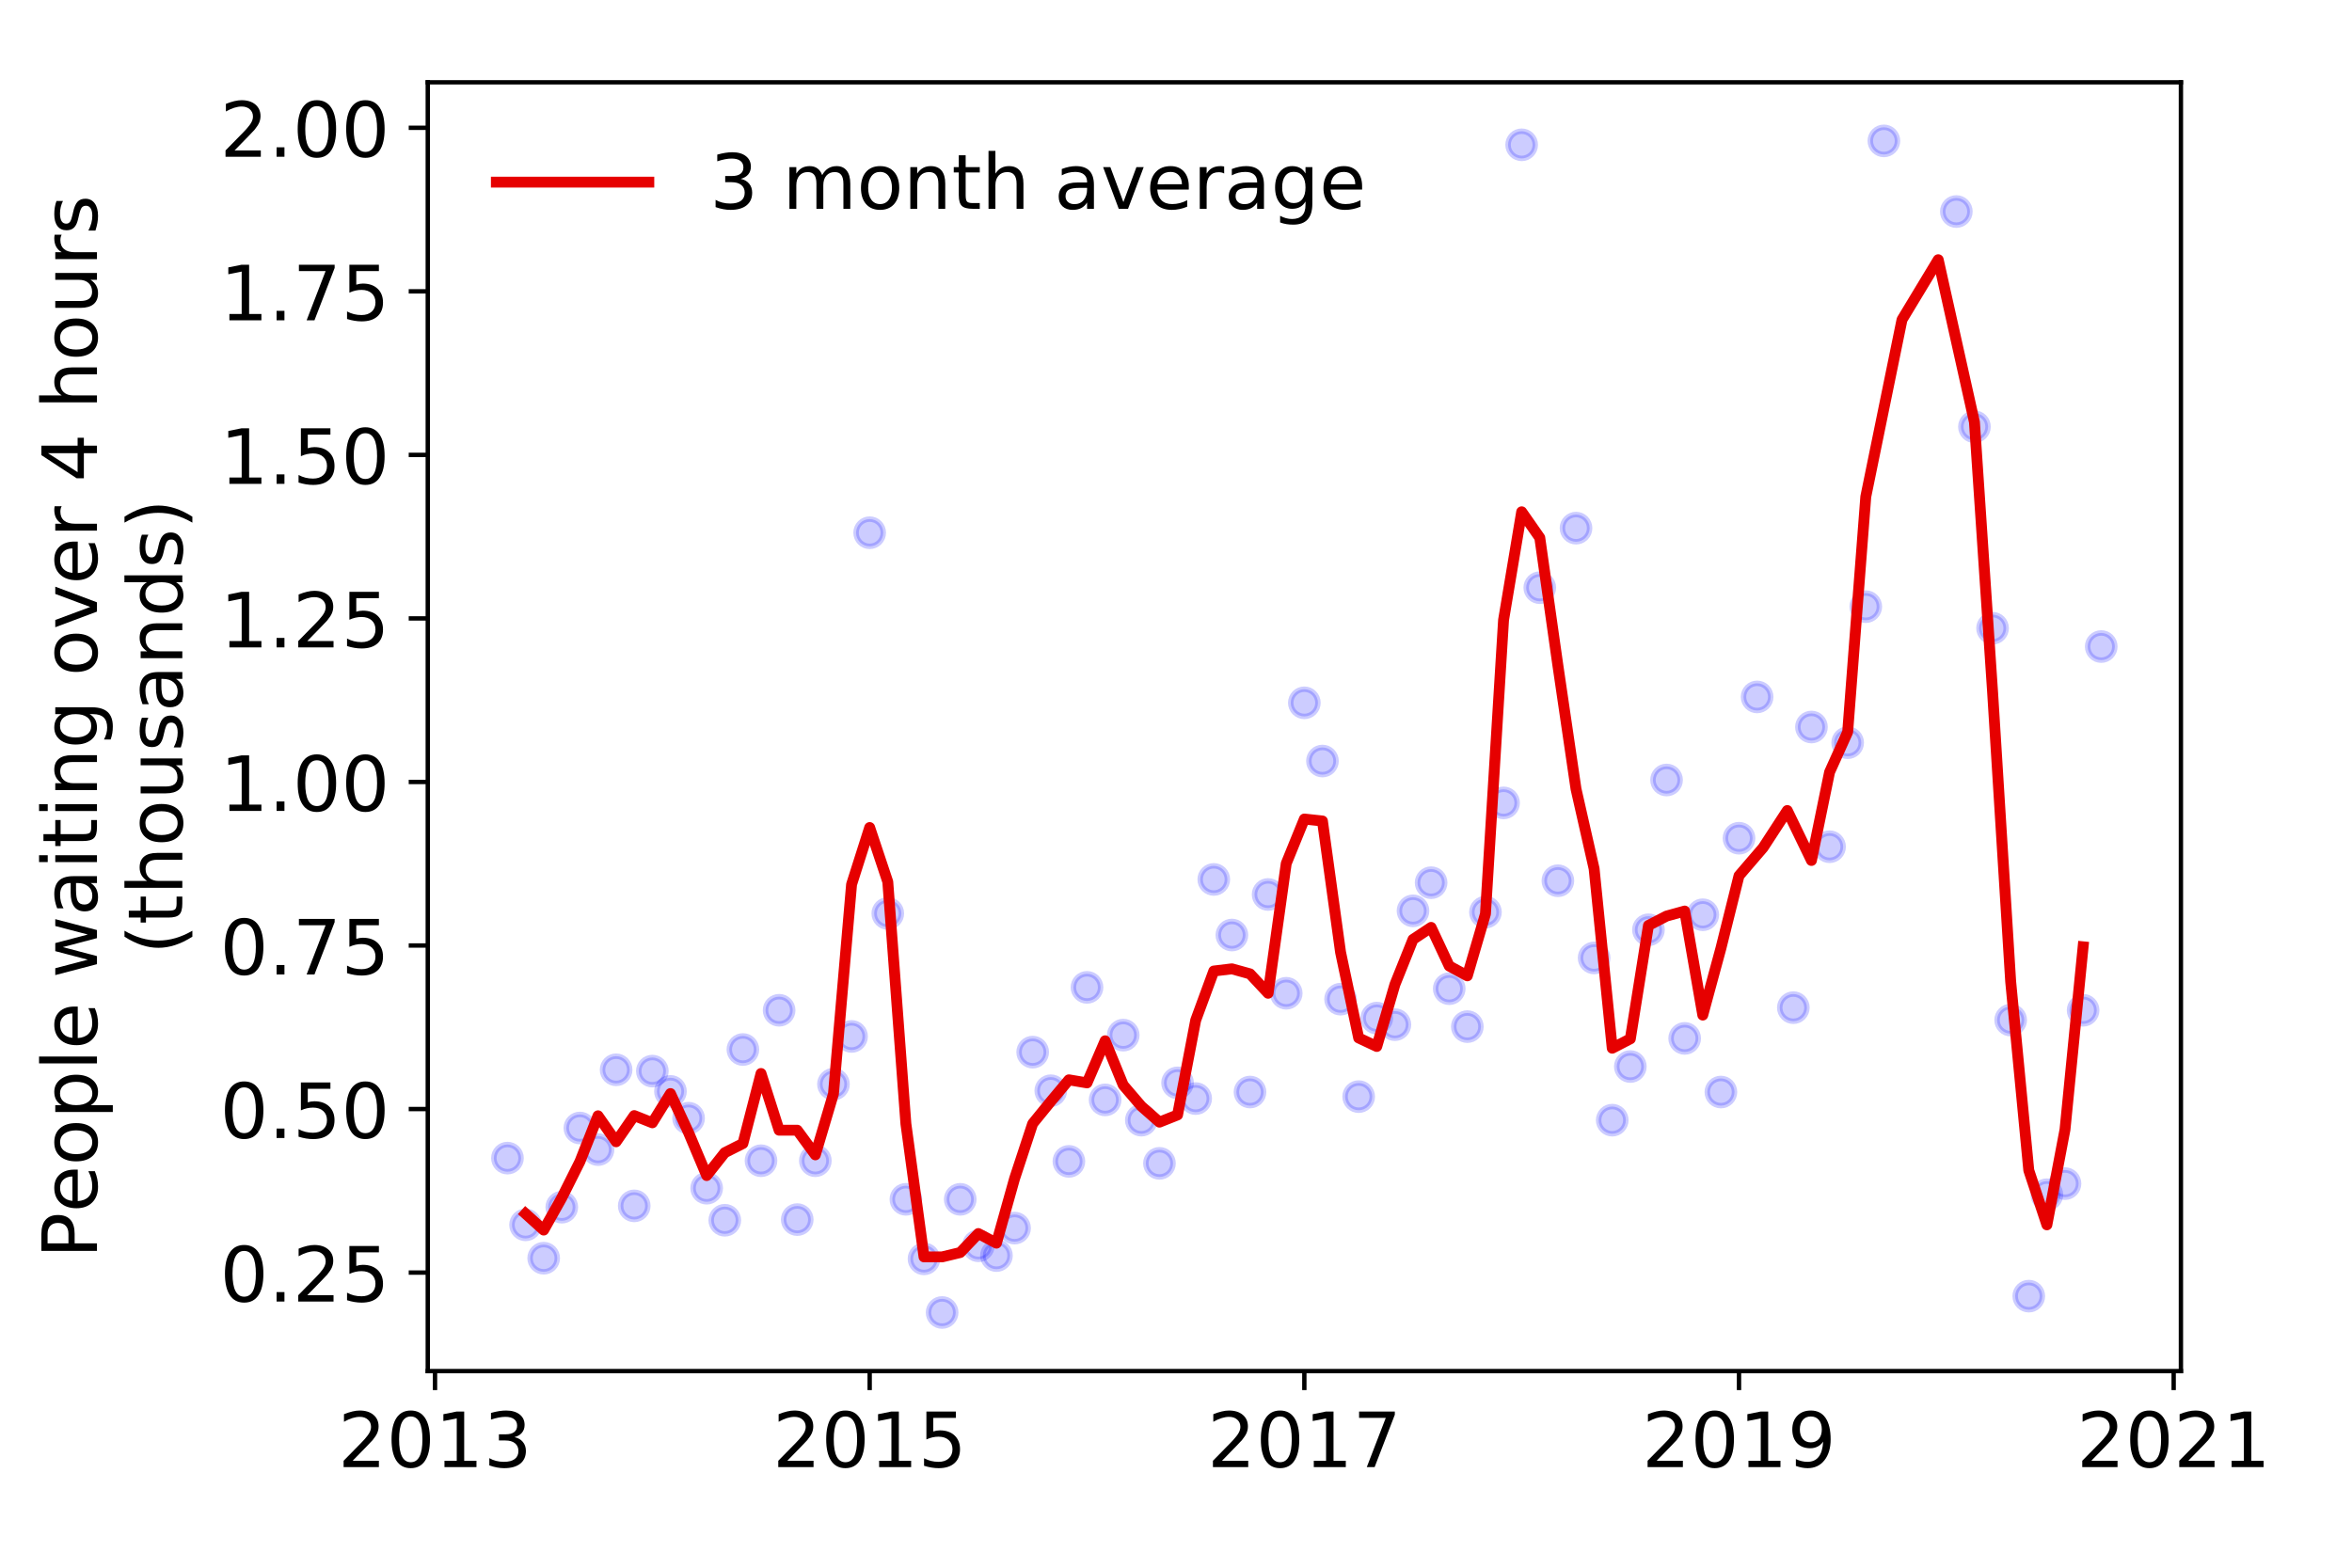 <?xml version="1.0" encoding="utf-8" standalone="no"?>
<!DOCTYPE svg PUBLIC "-//W3C//DTD SVG 1.1//EN"
  "http://www.w3.org/Graphics/SVG/1.1/DTD/svg11.dtd">
<!-- Created with matplotlib (https://matplotlib.org/) -->
<svg height="288pt" version="1.1" viewBox="0 0 432 288" width="432pt" xmlns="http://www.w3.org/2000/svg" xmlns:xlink="http://www.w3.org/1999/xlink">
 <defs>
  <style type="text/css">
*{stroke-linecap:butt;stroke-linejoin:round;}
  </style>
 </defs>
 <g id="figure_1">
  <g id="patch_1">
   <path d="M 0 288 
L 432 288 
L 432 0 
L 0 0 
z
" style="fill:#ffffff;"/>
  </g>
  <g id="axes_1">
   <g id="patch_2">
    <path d="M 78.57 251.88 
L 400.576 251.88 
L 400.576 15.12 
L 78.57 15.12 
z
" style="fill:#ffffff;"/>
   </g>
   <g id="matplotlib.axis_1">
    <g id="xtick_1">
     <g id="line2d_1">
      <defs>
       <path d="M 0 0 
L 0 3.5 
" id="m9d2c6bdc1d" style="stroke:#000000;stroke-width:0.8;"/>
      </defs>
      <g>
       <use style="stroke:#000000;stroke-width:0.8;" x="79.901" xlink:href="#m9d2c6bdc1d" y="251.88"/>
      </g>
     </g>
     <g id="text_1">
      <!-- 2013 -->
      <defs>
       <path d="M 19.188 8.297 
L 53.609 8.297 
L 53.609 0 
L 7.328 0 
L 7.328 8.297 
Q 12.938 14.109 22.625 23.891 
Q 32.328 33.688 34.812 36.531 
Q 39.547 41.844 41.422 45.531 
Q 43.312 49.219 43.312 52.781 
Q 43.312 58.594 39.234 62.25 
Q 35.156 65.922 28.609 65.922 
Q 23.969 65.922 18.812 64.312 
Q 13.672 62.703 7.812 59.422 
L 7.812 69.391 
Q 13.766 71.781 18.938 73 
Q 24.125 74.219 28.422 74.219 
Q 39.75 74.219 46.484 68.547 
Q 53.219 62.891 53.219 53.422 
Q 53.219 48.922 51.531 44.891 
Q 49.859 40.875 45.406 35.406 
Q 44.188 33.984 37.641 27.219 
Q 31.109 20.453 19.188 8.297 
z
" id="DejaVuSans-50"/>
       <path d="M 31.781 66.406 
Q 24.172 66.406 20.328 58.906 
Q 16.5 51.422 16.5 36.375 
Q 16.5 21.391 20.328 13.891 
Q 24.172 6.391 31.781 6.391 
Q 39.453 6.391 43.281 13.891 
Q 47.125 21.391 47.125 36.375 
Q 47.125 51.422 43.281 58.906 
Q 39.453 66.406 31.781 66.406 
z
M 31.781 74.219 
Q 44.047 74.219 50.516 64.516 
Q 56.984 54.828 56.984 36.375 
Q 56.984 17.969 50.516 8.266 
Q 44.047 -1.422 31.781 -1.422 
Q 19.531 -1.422 13.062 8.266 
Q 6.594 17.969 6.594 36.375 
Q 6.594 54.828 13.062 64.516 
Q 19.531 74.219 31.781 74.219 
z
" id="DejaVuSans-48"/>
       <path d="M 12.406 8.297 
L 28.516 8.297 
L 28.516 63.922 
L 10.984 60.406 
L 10.984 69.391 
L 28.422 72.906 
L 38.281 72.906 
L 38.281 8.297 
L 54.391 8.297 
L 54.391 0 
L 12.406 0 
z
" id="DejaVuSans-49"/>
       <path d="M 40.578 39.312 
Q 47.656 37.797 51.625 33 
Q 55.609 28.219 55.609 21.188 
Q 55.609 10.406 48.188 4.484 
Q 40.766 -1.422 27.094 -1.422 
Q 22.516 -1.422 17.656 -0.516 
Q 12.797 0.391 7.625 2.203 
L 7.625 11.719 
Q 11.719 9.328 16.594 8.109 
Q 21.484 6.891 26.812 6.891 
Q 36.078 6.891 40.938 10.547 
Q 45.797 14.203 45.797 21.188 
Q 45.797 27.641 41.281 31.266 
Q 36.766 34.906 28.719 34.906 
L 20.219 34.906 
L 20.219 43.016 
L 29.109 43.016 
Q 36.375 43.016 40.234 45.922 
Q 44.094 48.828 44.094 54.297 
Q 44.094 59.906 40.109 62.906 
Q 36.141 65.922 28.719 65.922 
Q 24.656 65.922 20.016 65.031 
Q 15.375 64.156 9.812 62.312 
L 9.812 71.094 
Q 15.438 72.656 20.344 73.438 
Q 25.25 74.219 29.594 74.219 
Q 40.828 74.219 47.359 69.109 
Q 53.906 64.016 53.906 55.328 
Q 53.906 49.266 50.438 45.094 
Q 46.969 40.922 40.578 39.312 
z
" id="DejaVuSans-51"/>
      </defs>
      <g transform="translate(62.086 269.518)scale(0.14 -0.14)">
       <use xlink:href="#DejaVuSans-50"/>
       <use x="63.623" xlink:href="#DejaVuSans-48"/>
       <use x="127.246" xlink:href="#DejaVuSans-49"/>
       <use x="190.869" xlink:href="#DejaVuSans-51"/>
      </g>
     </g>
    </g>
    <g id="xtick_2">
     <g id="line2d_2">
      <g>
       <use style="stroke:#000000;stroke-width:0.8;" x="159.737" xlink:href="#m9d2c6bdc1d" y="251.88"/>
      </g>
     </g>
     <g id="text_2">
      <!-- 2015 -->
      <defs>
       <path d="M 10.797 72.906 
L 49.516 72.906 
L 49.516 64.594 
L 19.828 64.594 
L 19.828 46.734 
Q 21.969 47.469 24.109 47.828 
Q 26.266 48.188 28.422 48.188 
Q 40.625 48.188 47.75 41.5 
Q 54.891 34.812 54.891 23.391 
Q 54.891 11.625 47.562 5.094 
Q 40.234 -1.422 26.906 -1.422 
Q 22.312 -1.422 17.547 -0.641 
Q 12.797 0.141 7.719 1.703 
L 7.719 11.625 
Q 12.109 9.234 16.797 8.062 
Q 21.484 6.891 26.703 6.891 
Q 35.156 6.891 40.078 11.328 
Q 45.016 15.766 45.016 23.391 
Q 45.016 31 40.078 35.438 
Q 35.156 39.891 26.703 39.891 
Q 22.75 39.891 18.812 39.016 
Q 14.891 38.141 10.797 36.281 
z
" id="DejaVuSans-53"/>
      </defs>
      <g transform="translate(141.922 269.518)scale(0.14 -0.14)">
       <use xlink:href="#DejaVuSans-50"/>
       <use x="63.623" xlink:href="#DejaVuSans-48"/>
       <use x="127.246" xlink:href="#DejaVuSans-49"/>
       <use x="190.869" xlink:href="#DejaVuSans-53"/>
      </g>
     </g>
    </g>
    <g id="xtick_3">
     <g id="line2d_3">
      <g>
       <use style="stroke:#000000;stroke-width:0.8;" x="239.573" xlink:href="#m9d2c6bdc1d" y="251.88"/>
      </g>
     </g>
     <g id="text_3">
      <!-- 2017 -->
      <defs>
       <path d="M 8.203 72.906 
L 55.078 72.906 
L 55.078 68.703 
L 28.609 0 
L 18.312 0 
L 43.219 64.594 
L 8.203 64.594 
z
" id="DejaVuSans-55"/>
      </defs>
      <g transform="translate(221.758 269.518)scale(0.14 -0.14)">
       <use xlink:href="#DejaVuSans-50"/>
       <use x="63.623" xlink:href="#DejaVuSans-48"/>
       <use x="127.246" xlink:href="#DejaVuSans-49"/>
       <use x="190.869" xlink:href="#DejaVuSans-55"/>
      </g>
     </g>
    </g>
    <g id="xtick_4">
     <g id="line2d_4">
      <g>
       <use style="stroke:#000000;stroke-width:0.8;" x="319.409" xlink:href="#m9d2c6bdc1d" y="251.88"/>
      </g>
     </g>
     <g id="text_4">
      <!-- 2019 -->
      <defs>
       <path d="M 10.984 1.516 
L 10.984 10.5 
Q 14.703 8.734 18.5 7.812 
Q 22.312 6.891 25.984 6.891 
Q 35.75 6.891 40.891 13.453 
Q 46.047 20.016 46.781 33.406 
Q 43.953 29.203 39.594 26.953 
Q 35.25 24.703 29.984 24.703 
Q 19.047 24.703 12.672 31.312 
Q 6.297 37.938 6.297 49.422 
Q 6.297 60.641 12.938 67.422 
Q 19.578 74.219 30.609 74.219 
Q 43.266 74.219 49.922 64.516 
Q 56.594 54.828 56.594 36.375 
Q 56.594 19.141 48.406 8.859 
Q 40.234 -1.422 26.422 -1.422 
Q 22.703 -1.422 18.891 -0.688 
Q 15.094 0.047 10.984 1.516 
z
M 30.609 32.422 
Q 37.25 32.422 41.125 36.953 
Q 45.016 41.5 45.016 49.422 
Q 45.016 57.281 41.125 61.844 
Q 37.25 66.406 30.609 66.406 
Q 23.969 66.406 20.094 61.844 
Q 16.219 57.281 16.219 49.422 
Q 16.219 41.5 20.094 36.953 
Q 23.969 32.422 30.609 32.422 
z
" id="DejaVuSans-57"/>
      </defs>
      <g transform="translate(301.594 269.518)scale(0.14 -0.14)">
       <use xlink:href="#DejaVuSans-50"/>
       <use x="63.623" xlink:href="#DejaVuSans-48"/>
       <use x="127.246" xlink:href="#DejaVuSans-49"/>
       <use x="190.869" xlink:href="#DejaVuSans-57"/>
      </g>
     </g>
    </g>
    <g id="xtick_5">
     <g id="line2d_5">
      <g>
       <use style="stroke:#000000;stroke-width:0.8;" x="399.245" xlink:href="#m9d2c6bdc1d" y="251.88"/>
      </g>
     </g>
     <g id="text_5">
      <!-- 2021 -->
      <g transform="translate(381.43 269.518)scale(0.14 -0.14)">
       <use xlink:href="#DejaVuSans-50"/>
       <use x="63.623" xlink:href="#DejaVuSans-48"/>
       <use x="127.246" xlink:href="#DejaVuSans-50"/>
       <use x="190.869" xlink:href="#DejaVuSans-49"/>
      </g>
     </g>
    </g>
   </g>
   <g id="matplotlib.axis_2">
    <g id="ytick_1">
     <g id="line2d_6">
      <defs>
       <path d="M 0 0 
L -3.5 0 
" id="m9ece5fe7d4" style="stroke:#000000;stroke-width:0.8;"/>
      </defs>
      <g>
       <use style="stroke:#000000;stroke-width:0.8;" x="78.57" xlink:href="#m9ece5fe7d4" y="233.787"/>
      </g>
     </g>
     <g id="text_6">
      <!-- 0.25 -->
      <defs>
       <path d="M 10.688 12.406 
L 21 12.406 
L 21 0 
L 10.688 0 
z
" id="DejaVuSans-46"/>
      </defs>
      <g transform="translate(40.398 239.106)scale(0.14 -0.14)">
       <use xlink:href="#DejaVuSans-48"/>
       <use x="63.623" xlink:href="#DejaVuSans-46"/>
       <use x="95.41" xlink:href="#DejaVuSans-50"/>
       <use x="159.033" xlink:href="#DejaVuSans-53"/>
      </g>
     </g>
    </g>
    <g id="ytick_2">
     <g id="line2d_7">
      <g>
       <use style="stroke:#000000;stroke-width:0.8;" x="78.57" xlink:href="#m9ece5fe7d4" y="203.743"/>
      </g>
     </g>
     <g id="text_7">
      <!-- 0.50 -->
      <g transform="translate(40.398 209.062)scale(0.14 -0.14)">
       <use xlink:href="#DejaVuSans-48"/>
       <use x="63.623" xlink:href="#DejaVuSans-46"/>
       <use x="95.41" xlink:href="#DejaVuSans-53"/>
       <use x="159.033" xlink:href="#DejaVuSans-48"/>
      </g>
     </g>
    </g>
    <g id="ytick_3">
     <g id="line2d_8">
      <g>
       <use style="stroke:#000000;stroke-width:0.8;" x="78.57" xlink:href="#m9ece5fe7d4" y="173.699"/>
      </g>
     </g>
     <g id="text_8">
      <!-- 0.75 -->
      <g transform="translate(40.398 179.018)scale(0.14 -0.14)">
       <use xlink:href="#DejaVuSans-48"/>
       <use x="63.623" xlink:href="#DejaVuSans-46"/>
       <use x="95.41" xlink:href="#DejaVuSans-55"/>
       <use x="159.033" xlink:href="#DejaVuSans-53"/>
      </g>
     </g>
    </g>
    <g id="ytick_4">
     <g id="line2d_9">
      <g>
       <use style="stroke:#000000;stroke-width:0.8;" x="78.57" xlink:href="#m9ece5fe7d4" y="143.655"/>
      </g>
     </g>
     <g id="text_9">
      <!-- 1.00 -->
      <g transform="translate(40.398 148.974)scale(0.14 -0.14)">
       <use xlink:href="#DejaVuSans-49"/>
       <use x="63.623" xlink:href="#DejaVuSans-46"/>
       <use x="95.41" xlink:href="#DejaVuSans-48"/>
       <use x="159.033" xlink:href="#DejaVuSans-48"/>
      </g>
     </g>
    </g>
    <g id="ytick_5">
     <g id="line2d_10">
      <g>
       <use style="stroke:#000000;stroke-width:0.8;" x="78.57" xlink:href="#m9ece5fe7d4" y="113.611"/>
      </g>
     </g>
     <g id="text_10">
      <!-- 1.25 -->
      <g transform="translate(40.398 118.93)scale(0.14 -0.14)">
       <use xlink:href="#DejaVuSans-49"/>
       <use x="63.623" xlink:href="#DejaVuSans-46"/>
       <use x="95.41" xlink:href="#DejaVuSans-50"/>
       <use x="159.033" xlink:href="#DejaVuSans-53"/>
      </g>
     </g>
    </g>
    <g id="ytick_6">
     <g id="line2d_11">
      <g>
       <use style="stroke:#000000;stroke-width:0.8;" x="78.57" xlink:href="#m9ece5fe7d4" y="83.567"/>
      </g>
     </g>
     <g id="text_11">
      <!-- 1.50 -->
      <g transform="translate(40.398 88.886)scale(0.14 -0.14)">
       <use xlink:href="#DejaVuSans-49"/>
       <use x="63.623" xlink:href="#DejaVuSans-46"/>
       <use x="95.41" xlink:href="#DejaVuSans-53"/>
       <use x="159.033" xlink:href="#DejaVuSans-48"/>
      </g>
     </g>
    </g>
    <g id="ytick_7">
     <g id="line2d_12">
      <g>
       <use style="stroke:#000000;stroke-width:0.8;" x="78.57" xlink:href="#m9ece5fe7d4" y="53.522"/>
      </g>
     </g>
     <g id="text_12">
      <!-- 1.75 -->
      <g transform="translate(40.398 58.841)scale(0.14 -0.14)">
       <use xlink:href="#DejaVuSans-49"/>
       <use x="63.623" xlink:href="#DejaVuSans-46"/>
       <use x="95.41" xlink:href="#DejaVuSans-55"/>
       <use x="159.033" xlink:href="#DejaVuSans-53"/>
      </g>
     </g>
    </g>
    <g id="ytick_8">
     <g id="line2d_13">
      <g>
       <use style="stroke:#000000;stroke-width:0.8;" x="78.57" xlink:href="#m9ece5fe7d4" y="23.478"/>
      </g>
     </g>
     <g id="text_13">
      <!-- 2.00 -->
      <g transform="translate(40.398 28.797)scale(0.14 -0.14)">
       <use xlink:href="#DejaVuSans-50"/>
       <use x="63.623" xlink:href="#DejaVuSans-46"/>
       <use x="95.41" xlink:href="#DejaVuSans-48"/>
       <use x="159.033" xlink:href="#DejaVuSans-48"/>
      </g>
     </g>
    </g>
    <g id="text_14">
     <!-- People waiting over 4 hours -->
     <defs>
      <path d="M 19.672 64.797 
L 19.672 37.406 
L 32.078 37.406 
Q 38.969 37.406 42.719 40.969 
Q 46.484 44.531 46.484 51.125 
Q 46.484 57.672 42.719 61.234 
Q 38.969 64.797 32.078 64.797 
z
M 9.812 72.906 
L 32.078 72.906 
Q 44.344 72.906 50.609 67.359 
Q 56.891 61.812 56.891 51.125 
Q 56.891 40.328 50.609 34.812 
Q 44.344 29.297 32.078 29.297 
L 19.672 29.297 
L 19.672 0 
L 9.812 0 
z
" id="DejaVuSans-80"/>
      <path d="M 56.203 29.594 
L 56.203 25.203 
L 14.891 25.203 
Q 15.484 15.922 20.484 11.062 
Q 25.484 6.203 34.422 6.203 
Q 39.594 6.203 44.453 7.469 
Q 49.312 8.734 54.109 11.281 
L 54.109 2.781 
Q 49.266 0.734 44.188 -0.344 
Q 39.109 -1.422 33.891 -1.422 
Q 20.797 -1.422 13.156 6.188 
Q 5.516 13.812 5.516 26.812 
Q 5.516 40.234 12.766 48.109 
Q 20.016 56 32.328 56 
Q 43.359 56 49.781 48.891 
Q 56.203 41.797 56.203 29.594 
z
M 47.219 32.234 
Q 47.125 39.594 43.094 43.984 
Q 39.062 48.391 32.422 48.391 
Q 24.906 48.391 20.391 44.141 
Q 15.875 39.891 15.188 32.172 
z
" id="DejaVuSans-101"/>
      <path d="M 30.609 48.391 
Q 23.391 48.391 19.188 42.75 
Q 14.984 37.109 14.984 27.297 
Q 14.984 17.484 19.156 11.844 
Q 23.344 6.203 30.609 6.203 
Q 37.797 6.203 41.984 11.859 
Q 46.188 17.531 46.188 27.297 
Q 46.188 37.016 41.984 42.703 
Q 37.797 48.391 30.609 48.391 
z
M 30.609 56 
Q 42.328 56 49.016 48.375 
Q 55.719 40.766 55.719 27.297 
Q 55.719 13.875 49.016 6.219 
Q 42.328 -1.422 30.609 -1.422 
Q 18.844 -1.422 12.172 6.219 
Q 5.516 13.875 5.516 27.297 
Q 5.516 40.766 12.172 48.375 
Q 18.844 56 30.609 56 
z
" id="DejaVuSans-111"/>
      <path d="M 18.109 8.203 
L 18.109 -20.797 
L 9.078 -20.797 
L 9.078 54.688 
L 18.109 54.688 
L 18.109 46.391 
Q 20.953 51.266 25.266 53.625 
Q 29.594 56 35.594 56 
Q 45.562 56 51.781 48.094 
Q 58.016 40.188 58.016 27.297 
Q 58.016 14.406 51.781 6.484 
Q 45.562 -1.422 35.594 -1.422 
Q 29.594 -1.422 25.266 0.953 
Q 20.953 3.328 18.109 8.203 
z
M 48.688 27.297 
Q 48.688 37.203 44.609 42.844 
Q 40.531 48.484 33.406 48.484 
Q 26.266 48.484 22.188 42.844 
Q 18.109 37.203 18.109 27.297 
Q 18.109 17.391 22.188 11.75 
Q 26.266 6.109 33.406 6.109 
Q 40.531 6.109 44.609 11.75 
Q 48.688 17.391 48.688 27.297 
z
" id="DejaVuSans-112"/>
      <path d="M 9.422 75.984 
L 18.406 75.984 
L 18.406 0 
L 9.422 0 
z
" id="DejaVuSans-108"/>
      <path id="DejaVuSans-32"/>
      <path d="M 4.203 54.688 
L 13.188 54.688 
L 24.422 12.016 
L 35.594 54.688 
L 46.188 54.688 
L 57.422 12.016 
L 68.609 54.688 
L 77.594 54.688 
L 63.281 0 
L 52.688 0 
L 40.922 44.828 
L 29.109 0 
L 18.5 0 
z
" id="DejaVuSans-119"/>
      <path d="M 34.281 27.484 
Q 23.391 27.484 19.188 25 
Q 14.984 22.516 14.984 16.5 
Q 14.984 11.719 18.141 8.906 
Q 21.297 6.109 26.703 6.109 
Q 34.188 6.109 38.703 11.406 
Q 43.219 16.703 43.219 25.484 
L 43.219 27.484 
z
M 52.203 31.203 
L 52.203 0 
L 43.219 0 
L 43.219 8.297 
Q 40.141 3.328 35.547 0.953 
Q 30.953 -1.422 24.312 -1.422 
Q 15.922 -1.422 10.953 3.297 
Q 6 8.016 6 15.922 
Q 6 25.141 12.172 29.828 
Q 18.359 34.516 30.609 34.516 
L 43.219 34.516 
L 43.219 35.406 
Q 43.219 41.609 39.141 45 
Q 35.062 48.391 27.688 48.391 
Q 23 48.391 18.547 47.266 
Q 14.109 46.141 10.016 43.891 
L 10.016 52.203 
Q 14.938 54.109 19.578 55.047 
Q 24.219 56 28.609 56 
Q 40.484 56 46.344 49.844 
Q 52.203 43.703 52.203 31.203 
z
" id="DejaVuSans-97"/>
      <path d="M 9.422 54.688 
L 18.406 54.688 
L 18.406 0 
L 9.422 0 
z
M 9.422 75.984 
L 18.406 75.984 
L 18.406 64.594 
L 9.422 64.594 
z
" id="DejaVuSans-105"/>
      <path d="M 18.312 70.219 
L 18.312 54.688 
L 36.812 54.688 
L 36.812 47.703 
L 18.312 47.703 
L 18.312 18.016 
Q 18.312 11.328 20.141 9.422 
Q 21.969 7.516 27.594 7.516 
L 36.812 7.516 
L 36.812 0 
L 27.594 0 
Q 17.188 0 13.234 3.875 
Q 9.281 7.766 9.281 18.016 
L 9.281 47.703 
L 2.688 47.703 
L 2.688 54.688 
L 9.281 54.688 
L 9.281 70.219 
z
" id="DejaVuSans-116"/>
      <path d="M 54.891 33.016 
L 54.891 0 
L 45.906 0 
L 45.906 32.719 
Q 45.906 40.484 42.875 44.328 
Q 39.844 48.188 33.797 48.188 
Q 26.516 48.188 22.312 43.547 
Q 18.109 38.922 18.109 30.906 
L 18.109 0 
L 9.078 0 
L 9.078 54.688 
L 18.109 54.688 
L 18.109 46.188 
Q 21.344 51.125 25.703 53.562 
Q 30.078 56 35.797 56 
Q 45.219 56 50.047 50.172 
Q 54.891 44.344 54.891 33.016 
z
" id="DejaVuSans-110"/>
      <path d="M 45.406 27.984 
Q 45.406 37.75 41.375 43.109 
Q 37.359 48.484 30.078 48.484 
Q 22.859 48.484 18.828 43.109 
Q 14.797 37.75 14.797 27.984 
Q 14.797 18.266 18.828 12.891 
Q 22.859 7.516 30.078 7.516 
Q 37.359 7.516 41.375 12.891 
Q 45.406 18.266 45.406 27.984 
z
M 54.391 6.781 
Q 54.391 -7.172 48.188 -13.984 
Q 42 -20.797 29.203 -20.797 
Q 24.469 -20.797 20.266 -20.094 
Q 16.062 -19.391 12.109 -17.922 
L 12.109 -9.188 
Q 16.062 -11.328 19.922 -12.344 
Q 23.781 -13.375 27.781 -13.375 
Q 36.625 -13.375 41.016 -8.766 
Q 45.406 -4.156 45.406 5.172 
L 45.406 9.625 
Q 42.625 4.781 38.281 2.391 
Q 33.938 0 27.875 0 
Q 17.828 0 11.672 7.656 
Q 5.516 15.328 5.516 27.984 
Q 5.516 40.672 11.672 48.328 
Q 17.828 56 27.875 56 
Q 33.938 56 38.281 53.609 
Q 42.625 51.219 45.406 46.391 
L 45.406 54.688 
L 54.391 54.688 
z
" id="DejaVuSans-103"/>
      <path d="M 2.984 54.688 
L 12.5 54.688 
L 29.594 8.797 
L 46.688 54.688 
L 56.203 54.688 
L 35.688 0 
L 23.484 0 
z
" id="DejaVuSans-118"/>
      <path d="M 41.109 46.297 
Q 39.594 47.172 37.812 47.578 
Q 36.031 48 33.891 48 
Q 26.266 48 22.188 43.047 
Q 18.109 38.094 18.109 28.812 
L 18.109 0 
L 9.078 0 
L 9.078 54.688 
L 18.109 54.688 
L 18.109 46.188 
Q 20.953 51.172 25.484 53.578 
Q 30.031 56 36.531 56 
Q 37.453 56 38.578 55.875 
Q 39.703 55.766 41.062 55.516 
z
" id="DejaVuSans-114"/>
      <path d="M 37.797 64.312 
L 12.891 25.391 
L 37.797 25.391 
z
M 35.203 72.906 
L 47.609 72.906 
L 47.609 25.391 
L 58.016 25.391 
L 58.016 17.188 
L 47.609 17.188 
L 47.609 0 
L 37.797 0 
L 37.797 17.188 
L 4.891 17.188 
L 4.891 26.703 
z
" id="DejaVuSans-52"/>
      <path d="M 54.891 33.016 
L 54.891 0 
L 45.906 0 
L 45.906 32.719 
Q 45.906 40.484 42.875 44.328 
Q 39.844 48.188 33.797 48.188 
Q 26.516 48.188 22.312 43.547 
Q 18.109 38.922 18.109 30.906 
L 18.109 0 
L 9.078 0 
L 9.078 75.984 
L 18.109 75.984 
L 18.109 46.188 
Q 21.344 51.125 25.703 53.562 
Q 30.078 56 35.797 56 
Q 45.219 56 50.047 50.172 
Q 54.891 44.344 54.891 33.016 
z
" id="DejaVuSans-104"/>
      <path d="M 8.5 21.578 
L 8.5 54.688 
L 17.484 54.688 
L 17.484 21.922 
Q 17.484 14.156 20.5 10.266 
Q 23.531 6.391 29.594 6.391 
Q 36.859 6.391 41.078 11.031 
Q 45.312 15.672 45.312 23.688 
L 45.312 54.688 
L 54.297 54.688 
L 54.297 0 
L 45.312 0 
L 45.312 8.406 
Q 42.047 3.422 37.719 1 
Q 33.406 -1.422 27.688 -1.422 
Q 18.266 -1.422 13.375 4.438 
Q 8.5 10.297 8.5 21.578 
z
M 31.109 56 
z
" id="DejaVuSans-117"/>
      <path d="M 44.281 53.078 
L 44.281 44.578 
Q 40.484 46.531 36.375 47.5 
Q 32.281 48.484 27.875 48.484 
Q 21.188 48.484 17.844 46.438 
Q 14.5 44.391 14.5 40.281 
Q 14.5 37.156 16.891 35.375 
Q 19.281 33.594 26.516 31.984 
L 29.594 31.297 
Q 39.156 29.25 43.188 25.516 
Q 47.219 21.781 47.219 15.094 
Q 47.219 7.469 41.188 3.016 
Q 35.156 -1.422 24.609 -1.422 
Q 20.219 -1.422 15.453 -0.562 
Q 10.688 0.297 5.422 2 
L 5.422 11.281 
Q 10.406 8.688 15.234 7.391 
Q 20.062 6.109 24.812 6.109 
Q 31.156 6.109 34.562 8.281 
Q 37.984 10.453 37.984 14.406 
Q 37.984 18.062 35.516 20.016 
Q 33.062 21.969 24.703 23.781 
L 21.578 24.516 
Q 13.234 26.266 9.516 29.906 
Q 5.812 33.547 5.812 39.891 
Q 5.812 47.609 11.281 51.797 
Q 16.75 56 26.812 56 
Q 31.781 56 36.172 55.266 
Q 40.578 54.547 44.281 53.078 
z
" id="DejaVuSans-115"/>
     </defs>
     <g transform="translate(17.81 231.175)rotate(-90)scale(0.14 -0.14)">
      <use xlink:href="#DejaVuSans-80"/>
      <use x="60.256" xlink:href="#DejaVuSans-101"/>
      <use x="121.779" xlink:href="#DejaVuSans-111"/>
      <use x="182.961" xlink:href="#DejaVuSans-112"/>
      <use x="246.438" xlink:href="#DejaVuSans-108"/>
      <use x="274.221" xlink:href="#DejaVuSans-101"/>
      <use x="335.744" xlink:href="#DejaVuSans-32"/>
      <use x="367.531" xlink:href="#DejaVuSans-119"/>
      <use x="449.318" xlink:href="#DejaVuSans-97"/>
      <use x="510.598" xlink:href="#DejaVuSans-105"/>
      <use x="538.381" xlink:href="#DejaVuSans-116"/>
      <use x="577.59" xlink:href="#DejaVuSans-105"/>
      <use x="605.373" xlink:href="#DejaVuSans-110"/>
      <use x="668.752" xlink:href="#DejaVuSans-103"/>
      <use x="732.229" xlink:href="#DejaVuSans-32"/>
      <use x="764.016" xlink:href="#DejaVuSans-111"/>
      <use x="825.197" xlink:href="#DejaVuSans-118"/>
      <use x="884.377" xlink:href="#DejaVuSans-101"/>
      <use x="945.9" xlink:href="#DejaVuSans-114"/>
      <use x="987.014" xlink:href="#DejaVuSans-32"/>
      <use x="1018.801" xlink:href="#DejaVuSans-52"/>
      <use x="1082.424" xlink:href="#DejaVuSans-32"/>
      <use x="1114.211" xlink:href="#DejaVuSans-104"/>
      <use x="1177.59" xlink:href="#DejaVuSans-111"/>
      <use x="1238.771" xlink:href="#DejaVuSans-117"/>
      <use x="1302.15" xlink:href="#DejaVuSans-114"/>
      <use x="1343.264" xlink:href="#DejaVuSans-115"/>
     </g>
     <!-- (thousands) -->
     <defs>
      <path d="M 31 75.875 
Q 24.469 64.656 21.281 53.656 
Q 18.109 42.672 18.109 31.391 
Q 18.109 20.125 21.312 9.062 
Q 24.516 -2 31 -13.188 
L 23.188 -13.188 
Q 15.875 -1.703 12.234 9.375 
Q 8.594 20.453 8.594 31.391 
Q 8.594 42.281 12.203 53.312 
Q 15.828 64.359 23.188 75.875 
z
" id="DejaVuSans-40"/>
      <path d="M 45.406 46.391 
L 45.406 75.984 
L 54.391 75.984 
L 54.391 0 
L 45.406 0 
L 45.406 8.203 
Q 42.578 3.328 38.25 0.953 
Q 33.938 -1.422 27.875 -1.422 
Q 17.969 -1.422 11.734 6.484 
Q 5.516 14.406 5.516 27.297 
Q 5.516 40.188 11.734 48.094 
Q 17.969 56 27.875 56 
Q 33.938 56 38.25 53.625 
Q 42.578 51.266 45.406 46.391 
z
M 14.797 27.297 
Q 14.797 17.391 18.875 11.75 
Q 22.953 6.109 30.078 6.109 
Q 37.203 6.109 41.297 11.75 
Q 45.406 17.391 45.406 27.297 
Q 45.406 37.203 41.297 42.844 
Q 37.203 48.484 30.078 48.484 
Q 22.953 48.484 18.875 42.844 
Q 14.797 37.203 14.797 27.297 
z
" id="DejaVuSans-100"/>
      <path d="M 8.016 75.875 
L 15.828 75.875 
Q 23.141 64.359 26.781 53.312 
Q 30.422 42.281 30.422 31.391 
Q 30.422 20.453 26.781 9.375 
Q 23.141 -1.703 15.828 -13.188 
L 8.016 -13.188 
Q 14.5 -2 17.703 9.062 
Q 20.906 20.125 20.906 31.391 
Q 20.906 42.672 17.703 53.656 
Q 14.5 64.656 8.016 75.875 
z
" id="DejaVuSans-41"/>
     </defs>
     <g transform="translate(33.487 175.325)rotate(-90)scale(0.14 -0.14)">
      <use xlink:href="#DejaVuSans-40"/>
      <use x="39.014" xlink:href="#DejaVuSans-116"/>
      <use x="78.223" xlink:href="#DejaVuSans-104"/>
      <use x="141.602" xlink:href="#DejaVuSans-111"/>
      <use x="202.783" xlink:href="#DejaVuSans-117"/>
      <use x="266.162" xlink:href="#DejaVuSans-115"/>
      <use x="318.262" xlink:href="#DejaVuSans-97"/>
      <use x="379.541" xlink:href="#DejaVuSans-110"/>
      <use x="442.92" xlink:href="#DejaVuSans-100"/>
      <use x="506.396" xlink:href="#DejaVuSans-115"/>
      <use x="558.496" xlink:href="#DejaVuSans-41"/>
     </g>
    </g>
   </g>
   <g id="line2d_14">
    <defs>
     <path d="M 0 2.5 
C 0.663 2.5 1.299 2.237 1.768 1.768 
C 2.237 1.299 2.5 0.663 2.5 0 
C 2.5 -0.663 2.237 -1.299 1.768 -1.768 
C 1.299 -2.237 0.663 -2.5 0 -2.5 
C -0.663 -2.5 -1.299 -2.237 -1.768 -1.768 
C -2.237 -1.299 -2.5 -0.663 -2.5 0 
C -2.5 0.663 -2.237 1.299 -1.768 1.768 
C -1.299 2.237 -0.663 2.5 0 2.5 
z
" id="mb4309fec92" style="stroke:#0000ff;stroke-opacity:0.2;"/>
    </defs>
    <g clip-path="url(#p2b741b9895)">
     <use style="fill:#0000ff;fill-opacity:0.2;stroke:#0000ff;stroke-opacity:0.2;" x="385.939" xlink:href="#mb4309fec92" y="118.778"/>
     <use style="fill:#0000ff;fill-opacity:0.2;stroke:#0000ff;stroke-opacity:0.2;" x="382.613" xlink:href="#mb4309fec92" y="185.597"/>
     <use style="fill:#0000ff;fill-opacity:0.2;stroke:#0000ff;stroke-opacity:0.2;" x="379.286" xlink:href="#mb4309fec92" y="217.443"/>
     <use style="fill:#0000ff;fill-opacity:0.2;stroke:#0000ff;stroke-opacity:0.2;" x="375.96" xlink:href="#mb4309fec92" y="219.486"/>
     <use style="fill:#0000ff;fill-opacity:0.2;stroke:#0000ff;stroke-opacity:0.2;" x="372.633" xlink:href="#mb4309fec92" y="238.114"/>
     <use style="fill:#0000ff;fill-opacity:0.2;stroke:#0000ff;stroke-opacity:0.2;" x="369.307" xlink:href="#mb4309fec92" y="187.399"/>
     <use style="fill:#0000ff;fill-opacity:0.2;stroke:#0000ff;stroke-opacity:0.2;" x="365.98" xlink:href="#mb4309fec92" y="115.413"/>
     <use style="fill:#0000ff;fill-opacity:0.2;stroke:#0000ff;stroke-opacity:0.2;" x="362.654" xlink:href="#mb4309fec92" y="78.399"/>
     <use style="fill:#0000ff;fill-opacity:0.2;stroke:#0000ff;stroke-opacity:0.2;" x="359.327" xlink:href="#mb4309fec92" y="38.861"/>
     <use style="fill:#0000ff;fill-opacity:0.2;stroke:#0000ff;stroke-opacity:0.2;" x="346.021" xlink:href="#mb4309fec92" y="25.882"/>
     <use style="fill:#0000ff;fill-opacity:0.2;stroke:#0000ff;stroke-opacity:0.2;" x="342.695" xlink:href="#mb4309fec92" y="111.448"/>
     <use style="fill:#0000ff;fill-opacity:0.2;stroke:#0000ff;stroke-opacity:0.2;" x="339.368" xlink:href="#mb4309fec92" y="136.444"/>
     <use style="fill:#0000ff;fill-opacity:0.2;stroke:#0000ff;stroke-opacity:0.2;" x="336.042" xlink:href="#mb4309fec92" y="155.552"/>
     <use style="fill:#0000ff;fill-opacity:0.2;stroke:#0000ff;stroke-opacity:0.2;" x="332.715" xlink:href="#mb4309fec92" y="133.56"/>
     <use style="fill:#0000ff;fill-opacity:0.2;stroke:#0000ff;stroke-opacity:0.2;" x="329.389" xlink:href="#mb4309fec92" y="185.116"/>
     <use style="fill:#0000ff;fill-opacity:0.2;stroke:#0000ff;stroke-opacity:0.2;" x="322.736" xlink:href="#mb4309fec92" y="128.032"/>
     <use style="fill:#0000ff;fill-opacity:0.2;stroke:#0000ff;stroke-opacity:0.2;" x="319.409" xlink:href="#mb4309fec92" y="153.99"/>
     <use style="fill:#0000ff;fill-opacity:0.2;stroke:#0000ff;stroke-opacity:0.2;" x="316.083" xlink:href="#mb4309fec92" y="200.619"/>
     <use style="fill:#0000ff;fill-opacity:0.2;stroke:#0000ff;stroke-opacity:0.2;" x="312.756" xlink:href="#mb4309fec92" y="168.051"/>
     <use style="fill:#0000ff;fill-opacity:0.2;stroke:#0000ff;stroke-opacity:0.2;" x="309.43" xlink:href="#mb4309fec92" y="190.764"/>
     <use style="fill:#0000ff;fill-opacity:0.2;stroke:#0000ff;stroke-opacity:0.2;" x="306.103" xlink:href="#mb4309fec92" y="143.294"/>
     <use style="fill:#0000ff;fill-opacity:0.2;stroke:#0000ff;stroke-opacity:0.2;" x="302.777" xlink:href="#mb4309fec92" y="170.815"/>
     <use style="fill:#0000ff;fill-opacity:0.2;stroke:#0000ff;stroke-opacity:0.2;" x="299.45" xlink:href="#mb4309fec92" y="195.932"/>
     <use style="fill:#0000ff;fill-opacity:0.2;stroke:#0000ff;stroke-opacity:0.2;" x="296.124" xlink:href="#mb4309fec92" y="205.786"/>
     <use style="fill:#0000ff;fill-opacity:0.2;stroke:#0000ff;stroke-opacity:0.2;" x="292.797" xlink:href="#mb4309fec92" y="175.982"/>
     <use style="fill:#0000ff;fill-opacity:0.2;stroke:#0000ff;stroke-opacity:0.2;" x="289.471" xlink:href="#mb4309fec92" y="97.026"/>
     <use style="fill:#0000ff;fill-opacity:0.2;stroke:#0000ff;stroke-opacity:0.2;" x="286.144" xlink:href="#mb4309fec92" y="161.802"/>
     <use style="fill:#0000ff;fill-opacity:0.2;stroke:#0000ff;stroke-opacity:0.2;" x="282.818" xlink:href="#mb4309fec92" y="107.962"/>
     <use style="fill:#0000ff;fill-opacity:0.2;stroke:#0000ff;stroke-opacity:0.2;" x="279.491" xlink:href="#mb4309fec92" y="26.603"/>
     <use style="fill:#0000ff;fill-opacity:0.2;stroke:#0000ff;stroke-opacity:0.2;" x="276.165" xlink:href="#mb4309fec92" y="147.501"/>
     <use style="fill:#0000ff;fill-opacity:0.2;stroke:#0000ff;stroke-opacity:0.2;" x="272.838" xlink:href="#mb4309fec92" y="167.57"/>
     <use style="fill:#0000ff;fill-opacity:0.2;stroke:#0000ff;stroke-opacity:0.2;" x="269.512" xlink:href="#mb4309fec92" y="188.601"/>
     <use style="fill:#0000ff;fill-opacity:0.2;stroke:#0000ff;stroke-opacity:0.2;" x="266.185" xlink:href="#mb4309fec92" y="181.631"/>
     <use style="fill:#0000ff;fill-opacity:0.2;stroke:#0000ff;stroke-opacity:0.2;" x="262.859" xlink:href="#mb4309fec92" y="162.162"/>
     <use style="fill:#0000ff;fill-opacity:0.2;stroke:#0000ff;stroke-opacity:0.2;" x="259.532" xlink:href="#mb4309fec92" y="167.33"/>
     <use style="fill:#0000ff;fill-opacity:0.2;stroke:#0000ff;stroke-opacity:0.2;" x="256.206" xlink:href="#mb4309fec92" y="188.24"/>
     <use style="fill:#0000ff;fill-opacity:0.2;stroke:#0000ff;stroke-opacity:0.2;" x="252.879" xlink:href="#mb4309fec92" y="187.039"/>
     <use style="fill:#0000ff;fill-opacity:0.2;stroke:#0000ff;stroke-opacity:0.2;" x="249.553" xlink:href="#mb4309fec92" y="201.46"/>
     <use style="fill:#0000ff;fill-opacity:0.2;stroke:#0000ff;stroke-opacity:0.2;" x="246.226" xlink:href="#mb4309fec92" y="183.554"/>
     <use style="fill:#0000ff;fill-opacity:0.2;stroke:#0000ff;stroke-opacity:0.2;" x="242.899" xlink:href="#mb4309fec92" y="139.809"/>
     <use style="fill:#0000ff;fill-opacity:0.2;stroke:#0000ff;stroke-opacity:0.2;" x="239.573" xlink:href="#mb4309fec92" y="129.114"/>
     <use style="fill:#0000ff;fill-opacity:0.2;stroke:#0000ff;stroke-opacity:0.2;" x="236.246" xlink:href="#mb4309fec92" y="182.472"/>
     <use style="fill:#0000ff;fill-opacity:0.2;stroke:#0000ff;stroke-opacity:0.2;" x="232.92" xlink:href="#mb4309fec92" y="164.325"/>
     <use style="fill:#0000ff;fill-opacity:0.2;stroke:#0000ff;stroke-opacity:0.2;" x="229.593" xlink:href="#mb4309fec92" y="200.619"/>
     <use style="fill:#0000ff;fill-opacity:0.2;stroke:#0000ff;stroke-opacity:0.2;" x="226.267" xlink:href="#mb4309fec92" y="171.776"/>
     <use style="fill:#0000ff;fill-opacity:0.2;stroke:#0000ff;stroke-opacity:0.2;" x="222.94" xlink:href="#mb4309fec92" y="161.561"/>
     <use style="fill:#0000ff;fill-opacity:0.2;stroke:#0000ff;stroke-opacity:0.2;" x="219.614" xlink:href="#mb4309fec92" y="201.82"/>
     <use style="fill:#0000ff;fill-opacity:0.2;stroke:#0000ff;stroke-opacity:0.2;" x="216.287" xlink:href="#mb4309fec92" y="198.936"/>
     <use style="fill:#0000ff;fill-opacity:0.2;stroke:#0000ff;stroke-opacity:0.2;" x="212.961" xlink:href="#mb4309fec92" y="213.718"/>
     <use style="fill:#0000ff;fill-opacity:0.2;stroke:#0000ff;stroke-opacity:0.2;" x="209.634" xlink:href="#mb4309fec92" y="205.786"/>
     <use style="fill:#0000ff;fill-opacity:0.2;stroke:#0000ff;stroke-opacity:0.2;" x="206.308" xlink:href="#mb4309fec92" y="190.163"/>
     <use style="fill:#0000ff;fill-opacity:0.2;stroke:#0000ff;stroke-opacity:0.2;" x="202.981" xlink:href="#mb4309fec92" y="202.061"/>
     <use style="fill:#0000ff;fill-opacity:0.2;stroke:#0000ff;stroke-opacity:0.2;" x="199.655" xlink:href="#mb4309fec92" y="181.39"/>
     <use style="fill:#0000ff;fill-opacity:0.2;stroke:#0000ff;stroke-opacity:0.2;" x="196.328" xlink:href="#mb4309fec92" y="213.357"/>
     <use style="fill:#0000ff;fill-opacity:0.2;stroke:#0000ff;stroke-opacity:0.2;" x="193.002" xlink:href="#mb4309fec92" y="200.378"/>
     <use style="fill:#0000ff;fill-opacity:0.2;stroke:#0000ff;stroke-opacity:0.2;" x="189.675" xlink:href="#mb4309fec92" y="193.288"/>
     <use style="fill:#0000ff;fill-opacity:0.2;stroke:#0000ff;stroke-opacity:0.2;" x="186.349" xlink:href="#mb4309fec92" y="225.615"/>
     <use style="fill:#0000ff;fill-opacity:0.2;stroke:#0000ff;stroke-opacity:0.2;" x="183.022" xlink:href="#mb4309fec92" y="230.663"/>
     <use style="fill:#0000ff;fill-opacity:0.2;stroke:#0000ff;stroke-opacity:0.2;" x="179.696" xlink:href="#mb4309fec92" y="228.86"/>
     <use style="fill:#0000ff;fill-opacity:0.2;stroke:#0000ff;stroke-opacity:0.2;" x="176.369" xlink:href="#mb4309fec92" y="220.328"/>
     <use style="fill:#0000ff;fill-opacity:0.2;stroke:#0000ff;stroke-opacity:0.2;" x="173.043" xlink:href="#mb4309fec92" y="241.118"/>
     <use style="fill:#0000ff;fill-opacity:0.2;stroke:#0000ff;stroke-opacity:0.2;" x="169.716" xlink:href="#mb4309fec92" y="231.264"/>
     <use style="fill:#0000ff;fill-opacity:0.2;stroke:#0000ff;stroke-opacity:0.2;" x="166.39" xlink:href="#mb4309fec92" y="220.328"/>
     <use style="fill:#0000ff;fill-opacity:0.2;stroke:#0000ff;stroke-opacity:0.2;" x="163.063" xlink:href="#mb4309fec92" y="167.81"/>
     <use style="fill:#0000ff;fill-opacity:0.2;stroke:#0000ff;stroke-opacity:0.2;" x="159.737" xlink:href="#mb4309fec92" y="97.868"/>
     <use style="fill:#0000ff;fill-opacity:0.2;stroke:#0000ff;stroke-opacity:0.2;" x="156.41" xlink:href="#mb4309fec92" y="190.404"/>
     <use style="fill:#0000ff;fill-opacity:0.2;stroke:#0000ff;stroke-opacity:0.2;" x="153.084" xlink:href="#mb4309fec92" y="199.177"/>
     <use style="fill:#0000ff;fill-opacity:0.2;stroke:#0000ff;stroke-opacity:0.2;" x="149.757" xlink:href="#mb4309fec92" y="213.237"/>
     <use style="fill:#0000ff;fill-opacity:0.2;stroke:#0000ff;stroke-opacity:0.2;" x="146.431" xlink:href="#mb4309fec92" y="224.053"/>
     <use style="fill:#0000ff;fill-opacity:0.2;stroke:#0000ff;stroke-opacity:0.2;" x="143.104" xlink:href="#mb4309fec92" y="185.597"/>
     <use style="fill:#0000ff;fill-opacity:0.2;stroke:#0000ff;stroke-opacity:0.2;" x="139.778" xlink:href="#mb4309fec92" y="213.237"/>
     <use style="fill:#0000ff;fill-opacity:0.2;stroke:#0000ff;stroke-opacity:0.2;" x="136.451" xlink:href="#mb4309fec92" y="192.807"/>
     <use style="fill:#0000ff;fill-opacity:0.2;stroke:#0000ff;stroke-opacity:0.2;" x="133.125" xlink:href="#mb4309fec92" y="224.173"/>
     <use style="fill:#0000ff;fill-opacity:0.2;stroke:#0000ff;stroke-opacity:0.2;" x="129.798" xlink:href="#mb4309fec92" y="218.285"/>
     <use style="fill:#0000ff;fill-opacity:0.2;stroke:#0000ff;stroke-opacity:0.2;" x="126.472" xlink:href="#mb4309fec92" y="205.426"/>
     <use style="fill:#0000ff;fill-opacity:0.2;stroke:#0000ff;stroke-opacity:0.2;" x="123.145" xlink:href="#mb4309fec92" y="200.498"/>
     <use style="fill:#0000ff;fill-opacity:0.2;stroke:#0000ff;stroke-opacity:0.2;" x="119.819" xlink:href="#mb4309fec92" y="196.773"/>
     <use style="fill:#0000ff;fill-opacity:0.2;stroke:#0000ff;stroke-opacity:0.2;" x="116.492" xlink:href="#mb4309fec92" y="221.529"/>
     <use style="fill:#0000ff;fill-opacity:0.2;stroke:#0000ff;stroke-opacity:0.2;" x="113.166" xlink:href="#mb4309fec92" y="196.533"/>
     <use style="fill:#0000ff;fill-opacity:0.2;stroke:#0000ff;stroke-opacity:0.2;" x="109.839" xlink:href="#mb4309fec92" y="211.194"/>
     <use style="fill:#0000ff;fill-opacity:0.2;stroke:#0000ff;stroke-opacity:0.2;" x="106.513" xlink:href="#mb4309fec92" y="207.228"/>
     <use style="fill:#0000ff;fill-opacity:0.2;stroke:#0000ff;stroke-opacity:0.2;" x="103.186" xlink:href="#mb4309fec92" y="221.77"/>
     <use style="fill:#0000ff;fill-opacity:0.2;stroke:#0000ff;stroke-opacity:0.2;" x="99.86" xlink:href="#mb4309fec92" y="231.144"/>
     <use style="fill:#0000ff;fill-opacity:0.2;stroke:#0000ff;stroke-opacity:0.2;" x="96.533" xlink:href="#mb4309fec92" y="225.015"/>
     <use style="fill:#0000ff;fill-opacity:0.2;stroke:#0000ff;stroke-opacity:0.2;" x="93.207" xlink:href="#mb4309fec92" y="212.756"/>
    </g>
   </g>
   <g id="line2d_15">
    <path clip-path="url(#p2b741b9895)" d="M 382.613 173.939 
L 379.286 207.509 
L 375.96 225.015 
L 372.633 215 
L 369.307 180.309 
L 365.98 127.071 
L 362.654 77.558 
L 356.001 47.714 
L 349.348 58.73 
L 342.695 91.258 
L 339.368 134.481 
L 336.042 141.852 
L 332.715 158.076 
L 328.28 148.903 
L 323.845 155.713 
L 319.409 160.88 
L 316.083 174.22 
L 312.756 186.478 
L 309.43 167.37 
L 306.103 168.291 
L 302.777 170.014 
L 299.45 190.844 
L 296.124 192.567 
L 292.797 159.598 
L 289.471 144.937 
L 286.144 122.263 
L 282.818 98.789 
L 279.491 94.022 
L 276.165 113.891 
L 272.838 167.891 
L 269.512 179.267 
L 266.185 177.465 
L 262.859 170.374 
L 259.532 172.577 
L 256.206 180.87 
L 252.879 192.246 
L 249.553 190.684 
L 246.226 174.941 
L 242.899 150.825 
L 239.573 150.465 
L 236.246 158.637 
L 232.92 182.472 
L 229.593 178.907 
L 226.267 177.985 
L 222.94 178.386 
L 219.614 187.439 
L 216.287 204.825 
L 212.961 206.147 
L 209.634 203.222 
L 206.308 199.337 
L 202.981 191.205 
L 199.655 198.936 
L 196.328 198.375 
L 193.002 202.341 
L 189.675 206.427 
L 186.349 216.522 
L 183.022 228.379 
L 179.696 226.617 
L 176.369 230.102 
L 173.043 230.903 
L 169.716 230.903 
L 166.39 206.467 
L 163.063 162.002 
L 159.737 152.027 
L 156.41 162.483 
L 153.084 200.939 
L 149.757 212.156 
L 146.431 207.629 
L 143.104 207.629 
L 139.778 197.214 
L 136.451 210.073 
L 133.125 211.755 
L 129.798 215.961 
L 126.472 208.07 
L 123.145 200.899 
L 119.819 206.267 
L 116.492 204.945 
L 113.166 209.752 
L 109.839 204.985 
L 106.513 213.397 
L 103.186 220.047 
L 99.86 225.976 
L 96.533 222.972 
" style="fill:none;stroke:#e60000;stroke-linecap:square;stroke-width:2;"/>
   </g>
   <g id="patch_3">
    <path d="M 78.57 251.88 
L 78.57 15.12 
" style="fill:none;stroke:#000000;stroke-linecap:square;stroke-linejoin:miter;stroke-width:0.8;"/>
   </g>
   <g id="patch_4">
    <path d="M 400.576 251.88 
L 400.576 15.12 
" style="fill:none;stroke:#000000;stroke-linecap:square;stroke-linejoin:miter;stroke-width:0.8;"/>
   </g>
   <g id="patch_5">
    <path d="M 78.57 251.88 
L 400.576 251.88 
" style="fill:none;stroke:#000000;stroke-linecap:square;stroke-linejoin:miter;stroke-width:0.8;"/>
   </g>
   <g id="patch_6">
    <path d="M 78.57 15.12 
L 400.576 15.12 
" style="fill:none;stroke:#000000;stroke-linecap:square;stroke-linejoin:miter;stroke-width:0.8;"/>
   </g>
   <g id="legend_1">
    <g id="line2d_16">
     <path d="M 91.17 33.458 
L 119.17 33.458 
" style="fill:none;stroke:#e60000;stroke-linecap:square;stroke-width:2;"/>
    </g>
    <g id="line2d_17"/>
    <g id="text_15">
     <!-- 3 month average -->
     <defs>
      <path d="M 52 44.188 
Q 55.375 50.25 60.062 53.125 
Q 64.75 56 71.094 56 
Q 79.641 56 84.281 50.016 
Q 88.922 44.047 88.922 33.016 
L 88.922 0 
L 79.891 0 
L 79.891 32.719 
Q 79.891 40.578 77.094 44.375 
Q 74.312 48.188 68.609 48.188 
Q 61.625 48.188 57.562 43.547 
Q 53.516 38.922 53.516 30.906 
L 53.516 0 
L 44.484 0 
L 44.484 32.719 
Q 44.484 40.625 41.703 44.406 
Q 38.922 48.188 33.109 48.188 
Q 26.219 48.188 22.156 43.531 
Q 18.109 38.875 18.109 30.906 
L 18.109 0 
L 9.078 0 
L 9.078 54.688 
L 18.109 54.688 
L 18.109 46.188 
Q 21.188 51.219 25.484 53.609 
Q 29.781 56 35.688 56 
Q 41.656 56 45.828 52.969 
Q 50 49.953 52 44.188 
z
" id="DejaVuSans-109"/>
     </defs>
     <g transform="translate(130.37 38.358)scale(0.14 -0.14)">
      <use xlink:href="#DejaVuSans-51"/>
      <use x="63.623" xlink:href="#DejaVuSans-32"/>
      <use x="95.41" xlink:href="#DejaVuSans-109"/>
      <use x="192.822" xlink:href="#DejaVuSans-111"/>
      <use x="254.004" xlink:href="#DejaVuSans-110"/>
      <use x="317.383" xlink:href="#DejaVuSans-116"/>
      <use x="356.592" xlink:href="#DejaVuSans-104"/>
      <use x="419.971" xlink:href="#DejaVuSans-32"/>
      <use x="451.758" xlink:href="#DejaVuSans-97"/>
      <use x="513.037" xlink:href="#DejaVuSans-118"/>
      <use x="572.217" xlink:href="#DejaVuSans-101"/>
      <use x="633.74" xlink:href="#DejaVuSans-114"/>
      <use x="674.854" xlink:href="#DejaVuSans-97"/>
      <use x="736.133" xlink:href="#DejaVuSans-103"/>
      <use x="799.609" xlink:href="#DejaVuSans-101"/>
     </g>
    </g>
   </g>
  </g>
 </g>
 <defs>
  <clipPath id="p2b741b9895">
   <rect height="236.76" width="322.006" x="78.57" y="15.12"/>
  </clipPath>
 </defs>
</svg>
